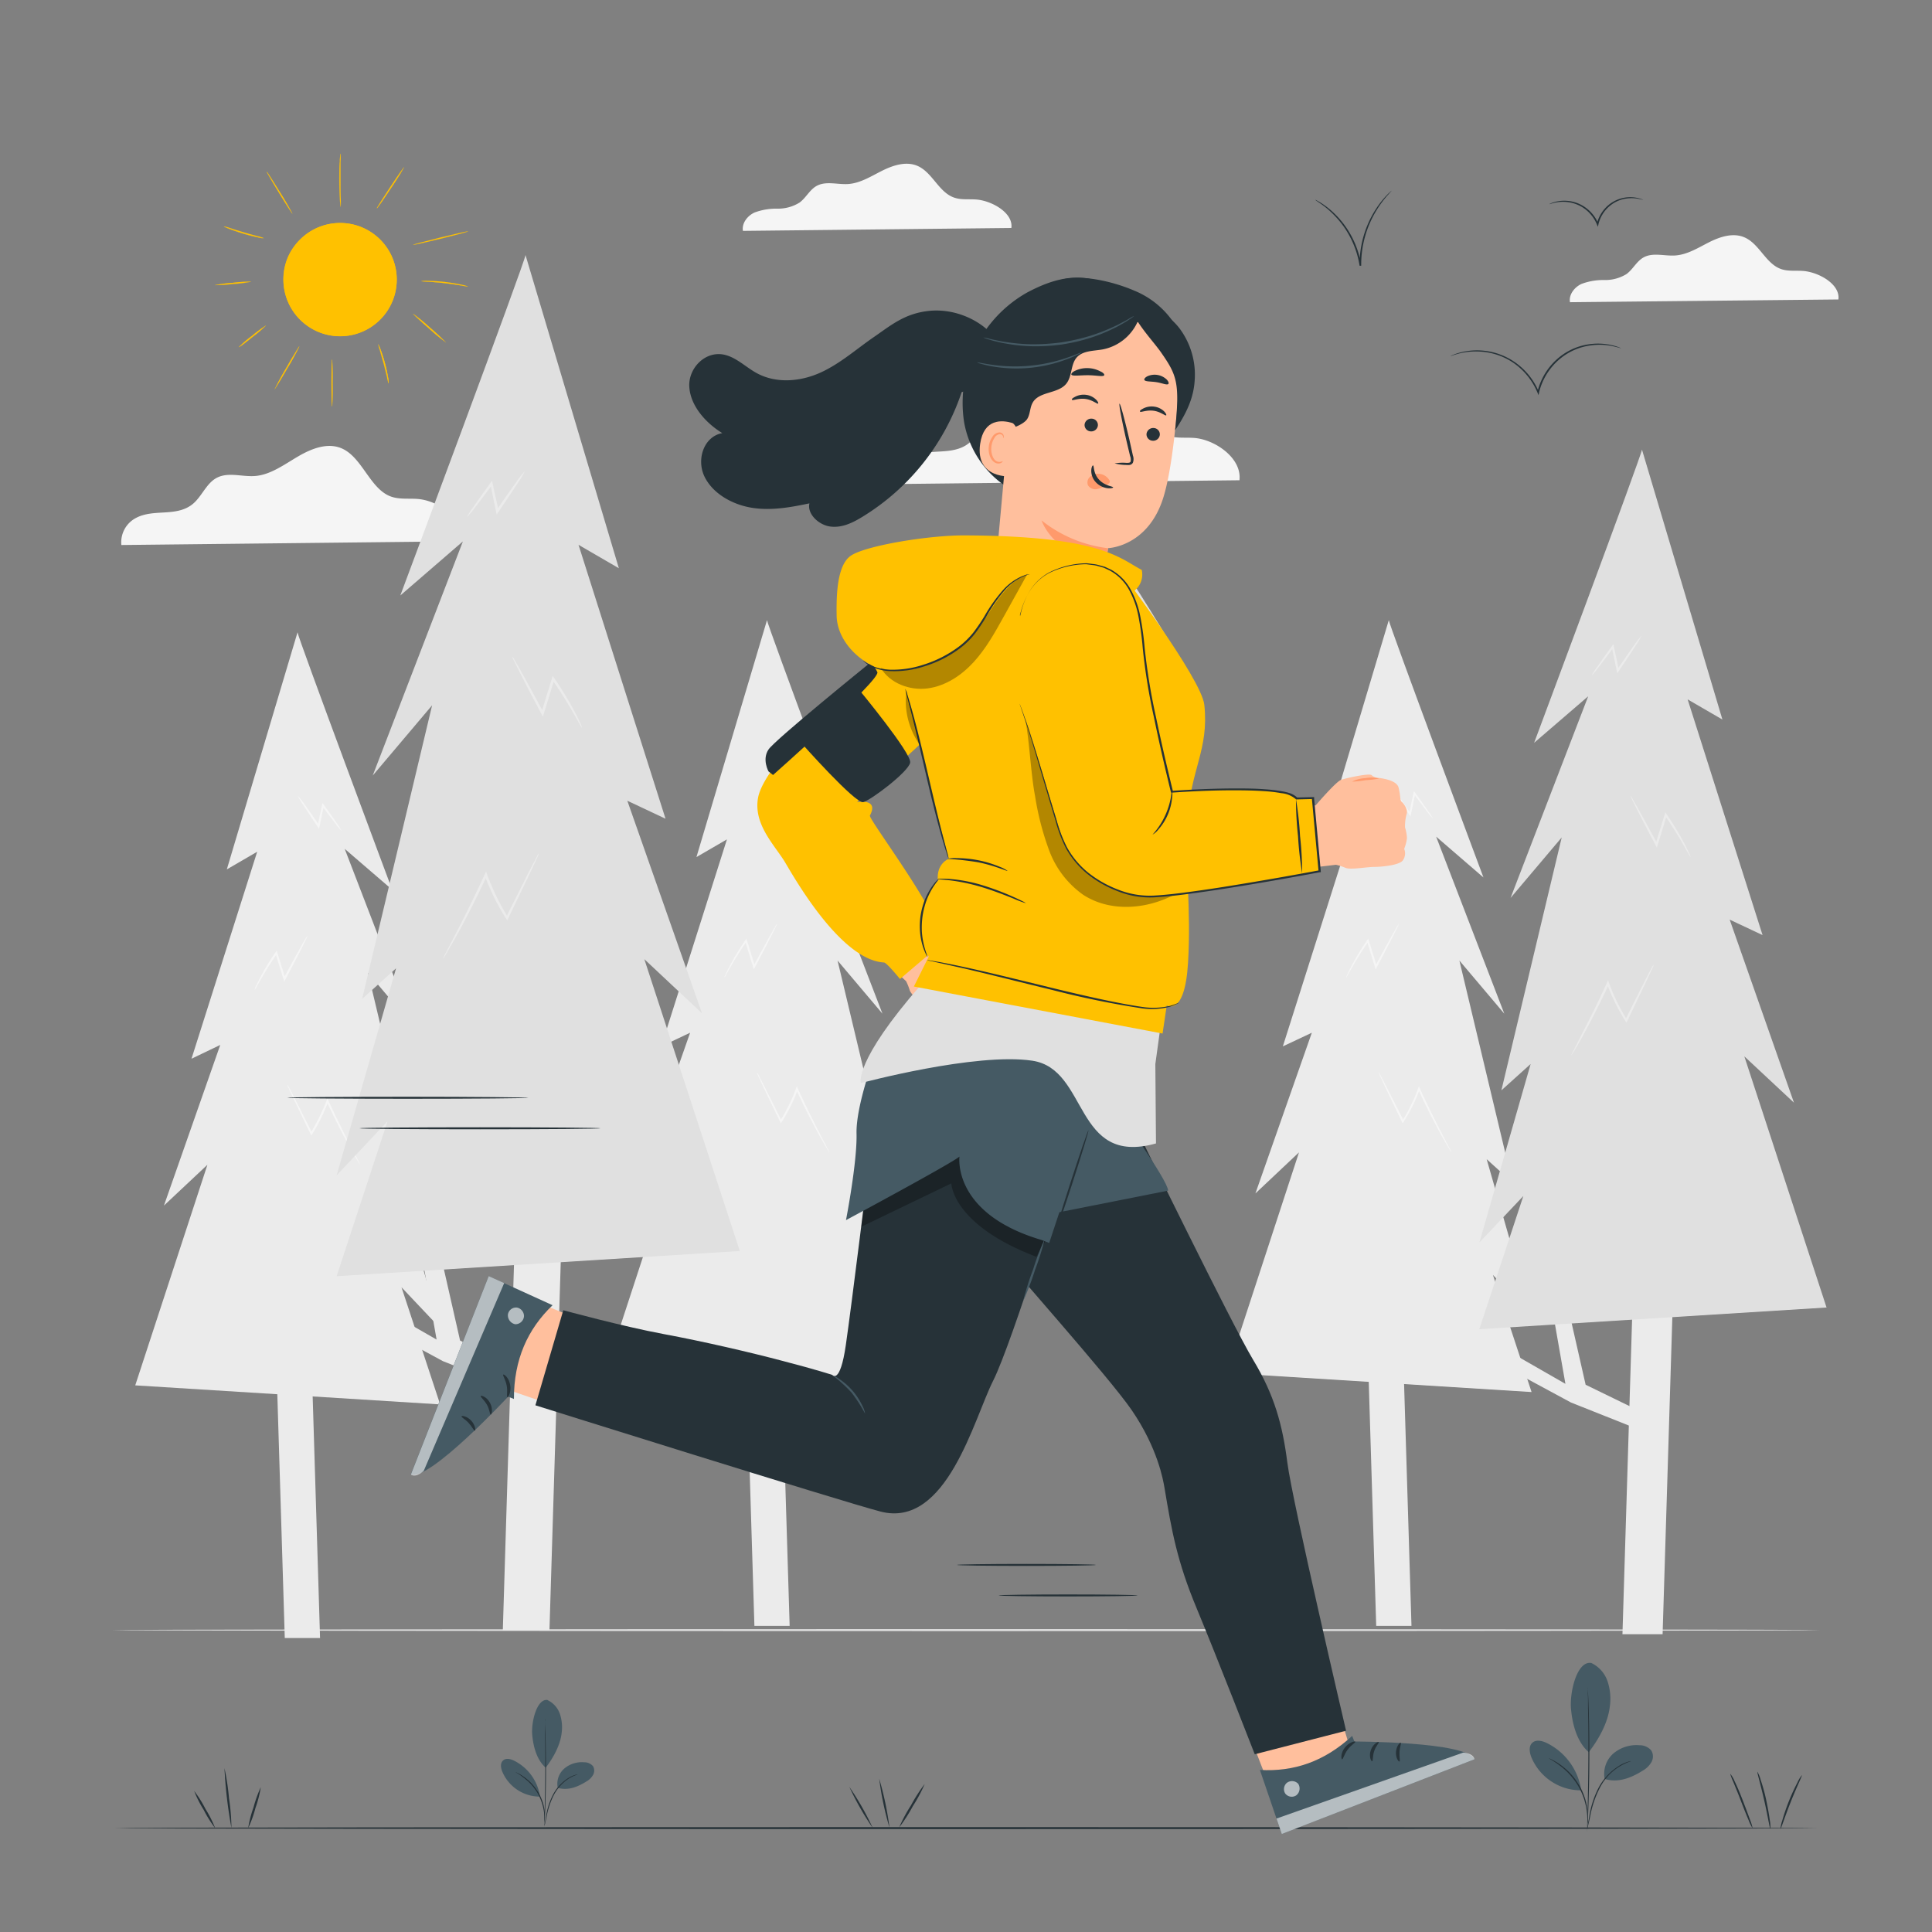 <svg xmlns="http://www.w3.org/2000/svg" viewBox="0 0 500 500"><rect x="0" y="0" width="500" height="500" fill="#808080" stroke="none"/><g id="freepik--background-complete--inject-979"><path d="M119.8,140.08c.67-5.73-6.26-10.44-11.48-10.93-2.48-.24-5.06.21-7.42-.75-5.1-2.07-7.14-9.75-12.12-12.2-3.72-1.83-8-.2-11.61,1.91S70,122.89,66,123.19c-3.51.27-7.31-1.25-10.38.75-2.29,1.48-3.49,4.55-5.59,6.37s-4.75,2.14-7.31,2.3-5.21.2-7.54,1.44a7.1,7.1,0,0,0-3.77,7Z" style="fill:#f5f5f5"></path><polygon points="195.24 420.77 204.36 420.77 202 343.61 192.87 343.61 195.24 420.77" style="fill:#ebebeb"></polygon><path d="M198.5,160.49c0,1,24.49,66.6,24.49,66.6l-12.25-10.57,17.64,45.82-11.62-13.75L230.46,306l-6.64-6,11.62,40.53-10-10.58,10,30.31-78.87-4.93,18.68-57.1L164,308.86l14.6-41.59-7.47,3.53,17-53.57-7.89,4.58Z" style="fill:#ebebeb"></path><path d="M195.85,277.49a5.49,5.49,0,0,0,.39,1c.32.68.73,1.57,1.23,2.66l4.42,9.18.19.4.25-.39a43.82,43.82,0,0,0,3.22-6.07c.35-.82.67-1.63.95-2.4H206c2.17,4.71,4.3,8.81,5.91,11.73.8,1.45,1.47,2.61,1.94,3.41l.56.9a1.58,1.58,0,0,0,.22.31,7.8,7.8,0,0,0-.61-1.28c-.45-.88-1.06-2-1.8-3.46-1.52-2.94-3.59-7.06-5.75-11.77l-.26-.58-.22.6c-.28.77-.6,1.57-.94,2.38a46.7,46.7,0,0,1-3.17,6l.44,0L197.75,281c-.56-1.07-1-1.95-1.36-2.61A4.6,4.6,0,0,0,195.85,277.49Z" style="fill:#f5f5f5"></path><path d="M187.45,253a3.16,3.16,0,0,0,.44-.71c.31-.53.68-1.2,1.14-2,1-1.7,2.4-4.08,4.26-6.74l-.45,0c.4,1.29.82,2.68,1.26,4.12l.81,2.62.19.59.29-.56c1.68-3.17,3.14-6,4.16-8l1.18-2.37a3.45,3.45,0,0,0,.37-.89,4.49,4.49,0,0,0-.53.82l-1.32,2.32c-1.1,2-2.62,4.76-4.32,7.93l.47,0c-.25-.84-.52-1.72-.8-2.62l-1.28-4.12-.15-.48-.3.43a66.52,66.52,0,0,0-4.12,6.84c-.46.87-.79,1.57-1,2.06A2.57,2.57,0,0,0,187.45,253Z" style="fill:#f5f5f5"></path><path d="M198.62,202.8a16.55,16.55,0,0,0,1.39,2.33c.92,1.43,2.23,3.41,3.75,5.66l.35.51.12-.58c.14-.65.28-1.33.43-2,.24-1.19.48-2.34.7-3.4l-.45.07c1.41,1.9,2.63,3.52,3.52,4.66a13,13,0,0,0,1.48,1.77,13.7,13.7,0,0,0-1.22-1.91c-.82-1.18-2-2.83-3.37-4.74l-.33-.46-.12.54c-.22,1.06-.47,2.21-.72,3.4-.14.69-.28,1.36-.42,2l.47-.07c-1.54-2.24-2.9-4.2-3.9-5.59A16.9,16.9,0,0,0,198.62,202.8Z" style="fill:#f5f5f5"></path><path d="M471.1,421.87c0,.15-99,.26-221.09.26S28.9,422,28.9,421.87s99-.26,221.11-.26S471.1,421.73,471.1,421.87Z" style="fill:#e0e0e0"></path><polygon points="73.7 423.92 82.83 423.92 80.47 346.77 71.34 346.77 73.7 423.92" style="fill:#ebebeb"></polygon><path d="M77,163.64c0,1.06,24.49,66.61,24.49,66.61L89.21,219.68l17.64,45.81L95.23,251.75l13.7,57.44-6.65-6,11.63,40.53-10-10.57,10,30.31L35,358.53l18.68-57.09L42.43,312,57,270.43,49.56,274l17-53.57L58.7,225Z" style="fill:#ebebeb"></path><path d="M74.32,280.64a4.81,4.81,0,0,0,.39,1c.31.67.73,1.56,1.23,2.65l4.42,9.18.19.4.25-.38A43.93,43.93,0,0,0,84,287.39c.36-.81.68-1.62,1-2.4l-.49,0c2.18,4.71,4.31,8.81,5.92,11.72.8,1.46,1.46,2.62,1.94,3.41l.55.91c.14.2.21.31.23.3a8.84,8.84,0,0,0-.61-1.28c-.46-.87-1.06-2-1.8-3.46-1.52-2.94-3.59-7.06-5.75-11.76l-.27-.58-.21.59c-.28.77-.6,1.58-1,2.38a45.4,45.4,0,0,1-3.16,6l.44,0-4.59-9.11c-.56-1.08-1-1.95-1.36-2.62A7.06,7.06,0,0,0,74.32,280.64Z" style="fill:#f5f5f5"></path><path d="M65.91,256.18a3.37,3.37,0,0,0,.45-.71l1.13-2c1-1.71,2.41-4.08,4.27-6.74l-.45,0c.39,1.29.82,2.68,1.26,4.12.28.89.55,1.77.81,2.62l.18.58.3-.55c1.68-3.18,3.13-6,4.16-8,.47-1,.86-1.74,1.18-2.37a4.3,4.3,0,0,0,.37-.88A4.16,4.16,0,0,0,79,243l-1.31,2.32c-1.11,2-2.62,4.75-4.32,7.92l.47,0c-.26-.85-.53-1.73-.8-2.63-.45-1.43-.88-2.82-1.28-4.11l-.15-.49-.3.44a64.11,64.11,0,0,0-4.13,6.84c-.45.87-.79,1.57-1,2A3.54,3.54,0,0,0,65.91,256.18Z" style="fill:#f5f5f5"></path><path d="M77.09,206a15.67,15.67,0,0,0,1.39,2.32c.92,1.43,2.23,3.42,3.75,5.67l.34.51.13-.58c.13-.65.28-1.33.42-2,.25-1.19.48-2.34.7-3.4l-.45.07c1.41,1.89,2.64,3.51,3.52,4.65A13.11,13.11,0,0,0,88.37,215,13.22,13.22,0,0,0,87.15,213c-.81-1.17-2-2.82-3.36-4.73l-.33-.46-.12.53c-.23,1.07-.47,2.21-.72,3.4-.15.69-.29,1.37-.42,2l.46-.07c-1.53-2.24-2.9-4.19-3.89-5.59A17.36,17.36,0,0,0,77.09,206Z" style="fill:#f5f5f5"></path><polygon points="135.54 354.97 119.07 346.94 113.6 322.85 109 323.93 112.99 346.68 97.2 337.62 93.75 340.98 114.64 352.27 135.54 360.58 135.54 354.97" style="fill:#ebebeb"></polygon><polygon points="142.2 421.89 130.13 421.89 133.25 319.83 145.33 319.83 142.2 421.89" style="fill:#ebebeb"></polygon><path d="M136,66c0,1.4-32.4,88.11-32.4,88.11l16.2-14-23.34,60.6,15.37-18.18-18.12,76,8.79-7.93L87.12,304.18l13.18-14L87.12,330.28l104.34-6.52-24.71-75.53,14.92,14-19.32-55,9.89,4.66L149.72,141l10.44,6.06Z" style="fill:#e0e0e0"></path><path d="M139.49,220.72A5.66,5.66,0,0,1,139,222l-1.63,3.52-5.84,12.14-.26.53-.33-.51a57.28,57.28,0,0,1-4.25-8c-.47-1.07-.89-2.15-1.26-3.18l.64,0c-2.88,6.24-5.7,11.66-7.82,15.51-1.07,1.93-2,3.47-2.57,4.52-.3.47-.54.87-.74,1.2a1.73,1.73,0,0,1-.29.4,10.67,10.67,0,0,1,.8-1.69c.6-1.16,1.41-2.7,2.38-4.58,2-3.89,4.75-9.34,7.61-15.56l.35-.77.28.79c.37,1,.79,2.08,1.26,3.15a59.56,59.56,0,0,0,4.18,8l-.58,0L137,225.4l1.8-3.46A8.31,8.31,0,0,1,139.49,220.72Z" style="fill:#ebebeb"></path><path d="M150.61,188.36a4.43,4.43,0,0,1-.59-.94l-1.5-2.65c-1.29-2.25-3.18-5.39-5.64-8.91l.59-.07-1.66,5.45-1.08,3.47-.24.78-.39-.74c-2.22-4.2-4.15-7.9-5.5-10.56-.62-1.26-1.15-2.31-1.56-3.14a5.07,5.07,0,0,1-.49-1.17,6.12,6.12,0,0,1,.71,1.09L135,174c1.46,2.62,3.46,6.29,5.71,10.49l-.62,0c.34-1.12.69-2.28,1.06-3.47l1.69-5.44.2-.65.4.58a86.12,86.12,0,0,1,5.45,9c.6,1.15,1.05,2.08,1.33,2.72A3.7,3.7,0,0,1,150.61,188.36Z" style="fill:#ebebeb"></path><path d="M135.83,121.93A21.76,21.76,0,0,1,134,125c-1.22,1.89-3,4.51-5,7.49l-.45.67-.17-.77c-.18-.86-.37-1.75-.56-2.67-.33-1.57-.64-3.09-.93-4.5l.59.1c-1.86,2.51-3.48,4.65-4.65,6.15a17.36,17.36,0,0,1-2,2.35,17.29,17.29,0,0,1,1.62-2.53c1.07-1.55,2.62-3.74,4.44-6.26l.45-.61.15.71c.3,1.4.62,2.92,1,4.49.19.92.37,1.81.55,2.67l-.62-.09c2-3,3.84-5.55,5.16-7.39A22.62,22.62,0,0,1,135.83,121.93Z" style="fill:#ebebeb"></path><polygon points="356.16 420.77 365.29 420.77 362.93 343.61 353.8 343.61 356.16 420.77" style="fill:#ebebeb"></polygon><path d="M359.42,160.49c0,1,24.5,66.6,24.5,66.6l-12.25-10.57,17.64,45.82-11.62-13.75L391.39,306l-6.64-6,11.62,40.53-10-10.58,10,30.31-78.87-4.93,18.68-57.1L324.9,308.86l14.6-41.59L332,270.8l17-53.57-7.89,4.58Z" style="fill:#ebebeb"></path><path d="M356.78,277.49a4.63,4.63,0,0,0,.39,1l1.23,2.66,4.42,9.18.19.4.25-.39a43.82,43.82,0,0,0,3.22-6.07c.35-.82.67-1.63.95-2.4H367c2.17,4.71,4.3,8.81,5.91,11.73.8,1.45,1.47,2.61,1.94,3.41l.56.9c.13.21.2.31.22.31a7.8,7.8,0,0,0-.61-1.28l-1.8-3.46c-1.52-2.94-3.59-7.06-5.75-11.77l-.26-.58-.22.6c-.28.77-.6,1.57-.95,2.38a45.47,45.47,0,0,1-3.16,6l.44,0L358.68,281c-.56-1.07-1-1.95-1.36-2.61A5.3,5.3,0,0,0,356.78,277.49Z" style="fill:#f5f5f5"></path><path d="M348.38,253a3.68,3.68,0,0,0,.44-.71l1.13-2c1-1.7,2.41-4.08,4.27-6.74l-.45,0c.4,1.29.82,2.68,1.26,4.12l.81,2.62.19.59.29-.56c1.68-3.17,3.14-6,4.16-8l1.18-2.37a3.45,3.45,0,0,0,.37-.89,3.92,3.92,0,0,0-.53.82c-.35.62-.8,1.39-1.32,2.32-1.11,2-2.62,4.76-4.32,7.93l.47,0c-.26-.84-.53-1.72-.8-2.62l-1.28-4.12-.15-.48-.3.43a66.9,66.9,0,0,0-4.13,6.84c-.45.87-.78,1.57-1,2.06A2.57,2.57,0,0,0,348.38,253Z" style="fill:#f5f5f5"></path><path d="M359.55,202.8a15.39,15.39,0,0,0,1.39,2.33c.92,1.43,2.23,3.41,3.75,5.66l.34.51.13-.58c.13-.65.28-1.33.42-2,.25-1.19.49-2.34.7-3.4l-.44.07c1.4,1.9,2.63,3.52,3.51,4.66a15.11,15.11,0,0,0,1.48,1.77,11.64,11.64,0,0,0-1.22-1.91c-.81-1.18-2-2.83-3.36-4.74l-.33-.46-.12.54c-.22,1.06-.47,2.21-.72,3.4-.15.69-.29,1.36-.42,2l.47-.07c-1.54-2.24-2.91-4.2-3.9-5.59A18.08,18.08,0,0,0,359.55,202.8Z" style="fill:#f5f5f5"></path><path d="M320.77,124.29c.67-5.73-6.26-10.44-11.48-10.93-2.48-.23-5.06.21-7.42-.75-5.1-2.07-7.14-9.75-12.12-12.2-3.72-1.83-8-.2-11.61,1.92s-7.18,4.78-11.21,5.08c-3.5.26-7.31-1.25-10.38.74-2.29,1.49-3.48,4.56-5.59,6.37s-4.75,2.15-7.31,2.31-5.21.19-7.53,1.43a7.13,7.13,0,0,0-3.78,7Z" style="fill:#f5f5f5"></path><polygon points="424.55 365.28 410.36 358.37 405.65 337.62 401.69 338.54 405.13 358.14 391.53 350.34 388.55 353.24 406.55 362.96 424.55 370.12 424.55 365.28" style="fill:#ebebeb"></polygon><polygon points="430.28 422.93 419.89 422.93 422.58 335.02 432.98 335.02 430.28 422.93" style="fill:#ebebeb"></polygon><path d="M424.94,116.35c0,1.2-27.91,75.89-27.91,75.89l14-12.05-20.1,52.2,13.24-15.66-15.61,65.45,7.57-6.82-13.25,46.17,11.36-12L382.84,344l89.87-5.62-21.28-65,12.85,12L447.64,238l8.51,4-19.39-61,9,5.22Z" style="fill:#e0e0e0"></path><path d="M428,249.66a6.39,6.39,0,0,1-.44,1.1l-1.41,3-5,10.46-.22.46-.28-.44a51.1,51.1,0,0,1-3.67-6.92c-.4-.93-.76-1.86-1.08-2.74l.55,0c-2.48,5.36-4.91,10-6.74,13.35-.91,1.66-1.67,3-2.21,3.89l-.63,1c-.15.24-.24.36-.26.35a10.76,10.76,0,0,1,.7-1.46l2-3.94c1.73-3.35,4.09-8,6.55-13.4l.3-.66.25.67c.31.88.68,1.8,1.07,2.72a53.27,53.27,0,0,0,3.61,6.87l-.5,0c2.1-4.17,3.9-7.76,5.23-10.39l1.55-3A6.12,6.12,0,0,1,428,249.66Z" style="fill:#ebebeb"></path><path d="M437.53,221.78A4,4,0,0,1,437,221l-1.29-2.28c-1.11-1.94-2.75-4.65-4.86-7.68l.51-.06-1.43,4.7-.93,3-.21.67-.33-.63c-1.92-3.62-3.58-6.81-4.74-9.1l-1.35-2.7a5,5,0,0,1-.42-1,4.23,4.23,0,0,1,.61.93l1.5,2.64c1.26,2.25,3,5.42,4.92,9l-.54,0c.3-1,.6-2,.92-3l1.46-4.69.17-.55.34.49a76,76,0,0,1,4.7,7.79c.51,1,.9,1.8,1.14,2.35A3.48,3.48,0,0,1,437.53,221.78Z" style="fill:#ebebeb"></path><path d="M424.8,164.56a18.59,18.59,0,0,1-1.59,2.65c-1,1.63-2.54,3.89-4.27,6.45l-.39.59-.14-.67c-.16-.74-.32-1.51-.49-2.29l-.8-3.88.51.08c-1.6,2.16-3,4-4,5.3a15.49,15.49,0,0,1-1.69,2,13.51,13.51,0,0,1,1.39-2.17c.93-1.35,2.26-3.22,3.83-5.4l.38-.53.13.62.83,3.87c.16.79.32,1.56.48,2.3l-.54-.08c1.75-2.55,3.31-4.78,4.44-6.37A20.32,20.32,0,0,1,424.8,164.56Z" style="fill:#ebebeb"></path><path d="M475.77,77.5c.54-3.86-4.91-7-9-7.37-2-.16-4,.14-5.83-.5-4-1.4-5.61-6.57-9.52-8.22-2.92-1.24-6.29-.14-9.12,1.29s-5.63,3.22-8.8,3.42c-2.75.18-5.74-.84-8.15.5-1.8,1-2.74,3.07-4.39,4.29a10.43,10.43,0,0,1-5.74,1.56,16.06,16.06,0,0,0-5.91,1c-1.83.83-3.35,2.77-3,4.74Z" style="fill:#f5f5f5"></path><path d="M261.74,59c.53-3.86-4.92-7-9-7.36-1.95-.16-4,.14-5.83-.51-4-1.39-5.61-6.57-9.52-8.22-2.92-1.23-6.28-.13-9.12,1.29s-5.63,3.22-8.8,3.43c-2.75.17-5.74-.85-8.15.5-1.79,1-2.73,3.07-4.39,4.29A10.51,10.51,0,0,1,201.18,54a16.13,16.13,0,0,0-5.91,1c-1.83.84-3.34,2.77-3,4.75Z" style="fill:#f5f5f5"></path></g><g id="freepik--Floor--inject-979"><path d="M470.34,473.11c0,.15-98.66.26-220.33.26s-220.35-.11-220.35-.26,98.64-.26,220.35-.26S470.34,473,470.34,473.11Z" style="fill:#263238"></path></g><g id="freepik--Plants--inject-979"><path d="M453.56,473.11a9.53,9.53,0,0,1-1-2c-.54-1.27-1.24-3-2-5s-1.4-3.53-2-5a14.87,14.87,0,0,1-.8-2.09,7.37,7.37,0,0,1,1.14,1.93c.61,1.25,1.36,3,2.13,5s1.42,3.75,1.87,5A10.55,10.55,0,0,1,453.56,473.11Z" style="fill:#263238"></path><path d="M458.16,473.31c-.15,0-.66-3.33-1.59-7.41s-1.9-7.32-1.76-7.37a8.61,8.61,0,0,1,.84,2.07c.44,1.31,1,3.14,1.43,5.19s.77,3.93.94,5.29A8.54,8.54,0,0,1,458.16,473.31Z" style="fill:#263238"></path><path d="M466.32,459.42c.14.08-1.36,3.08-2.88,6.91s-2.51,7-2.66,7a9.06,9.06,0,0,1,.46-2.15,53.35,53.35,0,0,1,3.93-9.86A8.66,8.66,0,0,1,466.32,459.42Z" style="fill:#263238"></path><path d="M225.88,473.11a74,74,0,0,1-6.08-10.68,71.59,71.59,0,0,1,6.08,10.68Z" style="fill:#263238"></path><path d="M230.2,473a79,79,0,0,1-2.66-12.67A82,82,0,0,1,230.2,473Z" style="fill:#263238"></path><path d="M239.31,461.69a39.45,39.45,0,0,1-3.08,5.76,41.06,41.06,0,0,1-3.53,5.49,39.66,39.66,0,0,1,3.08-5.75A42.46,42.46,0,0,1,239.31,461.69Z" style="fill:#263238"></path><path d="M55.68,473.11a29,29,0,0,1-2.94-4.68,29,29,0,0,1-2.49-4.93,29.84,29.84,0,0,1,2.94,4.68A29.92,29.92,0,0,1,55.68,473.11Z" style="fill:#263238"></path><path d="M58.09,457.6a60.92,60.92,0,0,1,1.17,7.73,56.51,56.51,0,0,1,.64,7.78,118.57,118.57,0,0,1-1.81-15.51Z" style="fill:#263238"></path><path d="M67.49,462.53a29.15,29.15,0,0,1-1.38,5.37,29.37,29.37,0,0,1-1.88,5.21,29.37,29.37,0,0,1,1.38-5.36A31.72,31.72,0,0,1,67.49,462.53Z" style="fill:#263238"></path><path d="M141.72,440a6.16,6.16,0,0,1,3.2,3.62,11,11,0,0,1,.43,4.91c-.37,3.19-2.18,6.4-4.12,8.95-2.69-2.34-3.3-6.43-3.49-8.52-.29-3.31,1.2-9.46,4-9" style="fill:#455a64"></path><path d="M144.34,462.69a5.24,5.24,0,0,1,1.71-5,7,7,0,0,1,5.15-1.61,2.94,2.94,0,0,1,2.27,1,2.26,2.26,0,0,1,0,2.29,4.49,4.49,0,0,1-1.69,1.66c-2.32,1.46-4.84,2.44-7.47,1.65" style="fill:#455a64"></path><path d="M140.9,472.46a4.38,4.38,0,0,1,.1-.65c.08-.46.19-1.06.32-1.77a18.5,18.5,0,0,1,1.83-5.65,11.28,11.28,0,0,1,4.06-4.31,7.33,7.33,0,0,1,1.65-.73,3,3,0,0,1,.48-.12c.11,0,.16,0,.17,0a11.36,11.36,0,0,0-2.22,1,11.75,11.75,0,0,0-3.94,4.28,20.19,20.19,0,0,0-1.87,5.57c-.16.74-.29,1.34-.39,1.76A2.49,2.49,0,0,1,140.9,472.46Z" style="fill:#263238"></path><path d="M141,444.74a1.36,1.36,0,0,1,0,.29l.05.82c0,.71.08,1.74.12,3,.08,2.55.14,6.08.13,10s-.11,7.42-.22,10c-.05,1.28-.1,2.31-.15,3,0,.33,0,.6-.05.82a1.33,1.33,0,0,1,0,.28,1.29,1.29,0,0,1,0-.29c0-.21,0-.48,0-.82,0-.74.05-1.77.08-3,.06-2.55.13-6.08.15-10s0-7.42-.07-10c0-1.25,0-2.28,0-3V445C141,444.84,141,444.74,141,444.74Z" style="fill:#263238"></path><path d="M139.7,464.63a12.32,12.32,0,0,0-6.72-9c-.9-.43-2.07-.71-2.81,0s-.57,1.86-.21,2.79a10.54,10.54,0,0,0,9.68,6.54" style="fill:#455a64"></path><path d="M133.41,458.63a3,3,0,0,1,.57.25,5.17,5.17,0,0,1,.64.34,9.69,9.69,0,0,1,.82.52,9.89,9.89,0,0,1,.94.7,11.62,11.62,0,0,1,1,.91,13.72,13.72,0,0,1,1.89,2.43,14,14,0,0,1,1.25,2.82,10.26,10.26,0,0,1,.31,1.31,9.15,9.15,0,0,1,.16,1.16,8.75,8.75,0,0,1,0,1c0,.28,0,.53,0,.73a4,4,0,0,1-.07.62s0-.89-.12-2.3a10.83,10.83,0,0,0-.19-1.14,11.51,11.51,0,0,0-.33-1.28,13.92,13.92,0,0,0-1.24-2.77,14.19,14.19,0,0,0-1.85-2.4,10.11,10.11,0,0,0-1-.91,10.49,10.49,0,0,0-.9-.72C134.19,459,133.39,458.68,133.41,458.63Z" style="fill:#263238"></path><path d="M411.83,430.38a8.16,8.16,0,0,1,4.22,4.79,14.35,14.35,0,0,1,.57,6.48c-.48,4.21-2.87,8.46-5.45,11.82-3.54-3.09-4.35-8.49-4.6-11.25-.38-4.36,1.58-12.49,5.26-11.84" style="fill:#455a64"></path><path d="M415.29,460.41a7,7,0,0,1,2.25-6.61,9.26,9.26,0,0,1,6.81-2.13,3.89,3.89,0,0,1,3,1.35,3,3,0,0,1,.05,3,6,6,0,0,1-2.23,2.2c-3.07,1.93-6.4,3.23-9.87,2.18" style="fill:#455a64"></path><path d="M410.75,473.31a5.31,5.31,0,0,1,.13-.86l.42-2.34a24.66,24.66,0,0,1,2.42-7.46,14.9,14.9,0,0,1,5.35-5.69,10.1,10.1,0,0,1,2.19-1,6.47,6.47,0,0,1,.63-.16.61.61,0,0,1,.22,0,13.81,13.81,0,0,0-8.13,7,26.37,26.37,0,0,0-2.46,7.36c-.22,1-.39,1.77-.53,2.32A4.05,4.05,0,0,1,410.75,473.31Z" style="fill:#263238"></path><path d="M410.88,436.7a1.65,1.65,0,0,1,.05.38q0,.42.06,1.08c.05.94.11,2.31.16,4,.11,3.38.19,8,.17,13.18s-.15,9.81-.28,13.18c-.07,1.69-.14,3.05-.2,4,0,.44,0,.8-.07,1.08a1.65,1.65,0,0,1,0,.38,2.21,2.21,0,0,1,0-.38c0-.28,0-.64,0-1.08,0-1,.06-2.34.1-4,.08-3.37.17-8,.2-13.17s0-9.8-.09-13.17c0-1.66,0-3-.06-4,0-.45,0-.81,0-1.09A2.79,2.79,0,0,1,410.88,436.7Z" style="fill:#263238"></path><path d="M409.16,463a16.22,16.22,0,0,0-8.88-11.92c-1.19-.57-2.73-.94-3.71-.06s-.75,2.46-.28,3.69a13.9,13.9,0,0,0,12.79,8.63" style="fill:#455a64"></path><path d="M400.85,455.05a3.47,3.47,0,0,1,.75.32,9.58,9.58,0,0,1,.85.46,10.94,10.94,0,0,1,1.08.68,12.91,12.91,0,0,1,1.24.93,15.58,15.58,0,0,1,1.32,1.19,16.82,16.82,0,0,1,4.15,6.94,16.17,16.17,0,0,1,.42,1.74,13.28,13.28,0,0,1,.21,1.53c.06.47,0,.9.06,1.28a9.24,9.24,0,0,1,0,1,4.38,4.38,0,0,1-.09.81c-.07,0,.05-1.17-.16-3-.06-.46-.12-1-.24-1.51s-.27-1.1-.44-1.69a18.46,18.46,0,0,0-1.64-3.65,19.56,19.56,0,0,0-2.44-3.18,17.44,17.44,0,0,0-1.28-1.2c-.41-.37-.83-.67-1.2-.95C401.89,455.59,400.82,455.11,400.85,455.05Z" style="fill:#263238"></path></g><g id="freepik--Birds--inject-979"><path d="M419.56,90.16s-.73-.25-2.08-.55a16.34,16.34,0,0,0-5.81-.22,15.61,15.61,0,0,0-7.82,3.37,16.24,16.24,0,0,0-5.53,8.77l0,.1-.16.62-.24-.59a17.57,17.57,0,0,0-6.61-8A17,17,0,0,0,383.21,91a17.82,17.82,0,0,0-5.77.53c-1.33.35-2,.66-2.05.62a2.61,2.61,0,0,1,.5-.24,12.41,12.41,0,0,1,1.51-.54,17.2,17.2,0,0,1,14.1,2,17.63,17.63,0,0,1,6.79,8.15l-.4,0,0-.1a16.52,16.52,0,0,1,5.69-9,15.76,15.76,0,0,1,8-3.37,16,16,0,0,1,5.89.36,12,12,0,0,1,1.53.48A3.75,3.75,0,0,1,419.56,90.16Z" style="fill:#263238"></path><path d="M425.26,51.74s-.41-.12-1.15-.27a9.34,9.34,0,0,0-3.18-.09,8.43,8.43,0,0,0-4.25,1.86,8.8,8.8,0,0,0-3,4.77l0,.05-.16.63-.24-.59a9.54,9.54,0,0,0-3.59-4.36,9.35,9.35,0,0,0-4.4-1.48,9.76,9.76,0,0,0-3.16.26c-.74.18-1.13.34-1.14.3s.09-.06.27-.15a5.58,5.58,0,0,1,.82-.31,9.21,9.21,0,0,1,3.23-.4,9.34,9.34,0,0,1,4.59,1.46,9.77,9.77,0,0,1,3.77,4.52l-.4,0,0,0a9.14,9.14,0,0,1,3.16-5,8.83,8.83,0,0,1,7.72-1.62,6.74,6.74,0,0,1,.84.28C425.17,51.68,425.27,51.72,425.26,51.74Z" style="fill:#263238"></path><path d="M360.17,49.34s-.4.45-1.12,1.26a27.21,27.21,0,0,0-2.72,3.68,26.83,26.83,0,0,0-4.05,14.32v.18l-.42,0a23.94,23.94,0,0,0-6.61-13.13,23.21,23.21,0,0,0-3.45-2.93c-.88-.61-1.39-.92-1.37-1a1.47,1.47,0,0,1,.39.18c.24.15.62.33,1.07.63a21.24,21.24,0,0,1,3.58,2.86,23.18,23.18,0,0,1,4.11,5.4,23.44,23.44,0,0,1,2.7,7.88l-.42,0V68.6a26.41,26.41,0,0,1,4.21-14.48,24.22,24.22,0,0,1,2.86-3.63c.37-.4.69-.67.9-.87A1.42,1.42,0,0,1,360.17,49.34Z" style="fill:#263238"></path></g><g id="freepik--Lines--inject-979"><path d="M155.45,292c0,.14-14,.26-31.2.26S93,292.15,93,292s14-.26,31.21-.26S155.45,291.86,155.45,292Z" style="fill:#263238"></path><path d="M136.75,284.1c0,.14-14,.26-31.2.26s-31.21-.12-31.21-.26,14-.26,31.21-.26S136.75,284,136.75,284.1Z" style="fill:#263238"></path><path d="M294.43,412.9c0,.14-8.07.26-18,.26s-18-.12-18-.26,8.06-.26,18-.26S294.43,412.76,294.43,412.9Z" style="fill:#263238"></path><path d="M283.64,405c0,.15-8.07.26-18,.26s-18-.11-18-.26,8.06-.26,18-.26S283.64,404.85,283.64,405Z" style="fill:#263238"></path></g><g id="freepik--Sun--inject-979"><circle cx="88.02" cy="72.37" r="14.66" style="fill:#FFC100"></circle><path d="M88,87a14.68,14.68,0,0,1-13.52-9,14.78,14.78,0,0,1,0-11.43A14.84,14.84,0,0,1,77.64,62,14.69,14.69,0,0,1,98.4,62a14.84,14.84,0,0,1,3.14,4.66A14.67,14.67,0,0,1,88,87Z" style="fill:#FFC100"></path><path d="M85.93,105.14c-.08,0-.15-2.7-.15-6s.07-6,.15-6a56.83,56.83,0,0,1,.16,6A56.56,56.56,0,0,1,85.93,105.14Z" style="fill:#FFC100"></path><path d="M85.93,105.16s-.08,0-.12-1.79c0-1.14,0-2.66,0-4.27s0-3.14,0-4.28c0-1.78.09-1.78.12-1.78s.08,0,.13,1.78c0,1.14,0,2.66,0,4.28s0,3.13,0,4.27C86,105.16,86,105.16,85.93,105.16Zm0-12.08c-.07.22-.14,2.52-.14,6s.07,5.79.14,6c.07-.23.14-2.52.14-6S86,93.3,85.93,93.08Z" style="fill:#FFC100"></path><path d="M77.48,89.64a63,63,0,0,1-3.07,5.64c-1.78,3.08-3.28,5.53-3.35,5.49a63.32,63.32,0,0,1,3.08-5.64C75.91,92.06,77.41,89.6,77.48,89.64Z" style="fill:#FFC100"></path><path d="M71.06,100.79h0s-.07,0,.84-1.7c.58-1.07,1.38-2.47,2.23-4s1.68-2.87,2.32-3.91c.89-1.46,1-1.58,1-1.58h0s.07,0-.84,1.7c-.58,1.07-1.37,2.48-2.23,4-1.52,2.64-3.22,5.46-3.35,5.5Zm6.41-11.12c-.18.17-1.46,2.25-3.32,5.47s-3,5.36-3.08,5.61c.18-.18,1.46-2.25,3.32-5.47S77.41,89.91,77.47,89.67Z" style="fill:#FFC100"></path><path d="M68.81,84.24a31,31,0,0,1-3.42,2.92,32.1,32.1,0,0,1-3.61,2.68,32.32,32.32,0,0,1,3.42-2.92A35.42,35.42,0,0,1,68.81,84.24Z" style="fill:#FFC100"></path><path d="M61.78,89.86h0s0-.06,1-.93c.65-.55,1.52-1.26,2.46-2a35.08,35.08,0,0,1,3.62-2.68h0a34.93,34.93,0,0,1-3.43,2.92c-.94.75-1.83,1.44-2.52,2A5,5,0,0,1,61.78,89.86Zm7-5.6a38.16,38.16,0,0,0-3.59,2.67,40.2,40.2,0,0,0-3.42,2.9,37.22,37.22,0,0,0,3.59-2.68A39.77,39.77,0,0,0,68.8,84.26Zm0,0Z" style="fill:#FFC100"></path><path d="M100.56,99.19a7.77,7.77,0,0,1-.39-1.49c-.21-.92-.51-2.19-.89-3.59s-.75-2.64-1-3.55a8.5,8.5,0,0,1-.41-1.48,7.14,7.14,0,0,1,.62,1.41c.33.89.75,2.14,1.12,3.54a36.32,36.32,0,0,1,.8,3.63A6.9,6.9,0,0,1,100.56,99.19Z" style="fill:#FFC100"></path><path d="M100.55,99.2s-.11-.22-.4-1.5c-.19-.86-.5-2.16-.88-3.58s-.78-2.72-1-3.55v0c-.37-1.2-.45-1.46-.4-1.48s0,0,.22.37.27.64.42,1c.23.6.68,1.87,1.13,3.54s.69,3,.8,3.62a7.38,7.38,0,0,1,.17,1.54,0,0,0,0,1,0,0h0Zm-2.7-10.09a13.79,13.79,0,0,0,.41,1.43v0c.26.83.65,2.1,1,3.55s.69,2.73.88,3.59.32,1.37.37,1.46a10.18,10.18,0,0,0-.18-1.5c-.11-.64-.35-2-.8-3.62s-.9-2.94-1.13-3.54A9.12,9.12,0,0,0,97.85,89.11Z" style="fill:#FFC100"></path><path d="M115.42,88.64a54.77,54.77,0,0,1-4.33-3.58A51.8,51.8,0,0,1,107,81.24a50.82,50.82,0,0,1,4.33,3.58A49.69,49.69,0,0,1,115.42,88.64Z" style="fill:#FFC100"></path><path d="M115.42,88.65a54.61,54.61,0,0,1-4.34-3.58c-1.13-1-2.18-1.93-3-2.65-1.22-1.13-1.19-1.17-1.17-1.19h0c.15,0,2.34,1.85,4.33,3.59,1.13,1,2.19,1.93,3,2.65,1.22,1.13,1.18,1.17,1.16,1.19h0ZM107,81.26c.11.18,1.67,1.64,4.12,3.78s4.11,3.5,4.3,3.58c-.1-.19-1.67-1.64-4.12-3.79S107.18,81.34,107,81.26Z" style="fill:#FFC100"></path><path d="M121.12,74.14a11.91,11.91,0,0,1-1.77-.26c-1.09-.18-2.59-.41-4.25-.6s-3.19-.3-4.29-.37a10.88,10.88,0,0,1-1.78-.16,8.74,8.74,0,0,1,1.79-.06,43.17,43.17,0,0,1,4.31.28c1.68.2,3.18.46,4.26.7A9.11,9.11,0,0,1,121.12,74.14Z" style="fill:#FFC100"></path><path d="M121.07,74.16c-.13,0-.49-.06-1.37-.2l-.35-.06c-1.49-.25-2.92-.45-4.26-.61s-2.77-.27-4.28-.37l-.35,0c-1.2-.08-1.44-.1-1.44-.15a0,0,0,0,1,0,0,9.68,9.68,0,0,1,1.79-.07,42.81,42.81,0,0,1,4.31.29,41.81,41.81,0,0,1,4.26.7,9.36,9.36,0,0,1,1.74.47h0S121.11,74.16,121.07,74.16Zm-12-1.41a13.35,13.35,0,0,0,1.41.12l.35,0c1.51.1,3,.22,4.28.37s2.77.36,4.25.61l.35.06c.71.12,1.24.2,1.37.2h0a12.87,12.87,0,0,0-1.7-.44,41.81,41.81,0,0,0-4.26-.7,43,43,0,0,0-4.31-.29A13.47,13.47,0,0,0,109.06,72.75Z" style="fill:#FFC100"></path><path d="M121.14,59.88c0,.08-3.16.93-7.09,1.89s-7.14,1.66-7.16,1.58,3.15-.92,7.09-1.88S121.12,59.8,121.14,59.88Z" style="fill:#FFC100"></path><path d="M106.92,63.37h0s0-.08,2.07-.64c1.34-.35,3.13-.8,5-1.27s3.7-.88,5-1.18c2.11-.47,2.13-.42,2.13-.39h0s0,.07-2.07.63c-1.34.36-3.12.81-5,1.27s-3.69.88-5,1.18A16,16,0,0,1,106.92,63.37Zm14.18-3.48c-.29,0-3,.59-7.12,1.59s-6.8,1.73-7.06,1.86c.29,0,3-.58,7.13-1.59S120.85,60,121.1,59.89Z" style="fill:#FFC100"></path><path d="M104.57,43.27a63.61,63.61,0,0,1-3.39,5.41c-1.94,2.94-3.58,5.29-3.65,5.24s1.45-2.47,3.39-5.41S104.5,43.22,104.57,43.27Z" style="fill:#FFC100"></path><path d="M97.53,53.93h0c0-.14,1.72-2.9,3.39-5.42.94-1.42,1.84-2.75,2.53-3.74,1.06-1.52,1.12-1.52,1.14-1.5h0s.07,0-.93,1.64c-.65,1-1.52,2.37-2.46,3.79s-1.83,2.75-2.52,3.74C97.7,53.81,97.57,53.93,97.53,53.93Zm7-10.64c-.19.17-1.59,2.15-3.62,5.23s-3.32,5.14-3.39,5.37c.19-.16,1.58-2.14,3.62-5.22S104.48,43.53,104.56,43.29Z" style="fill:#FFC100"></path><path d="M88.13,39.8a12.88,12.88,0,0,1,0,2c0,1.24,0,3,0,4.85s0,3.61.06,4.85a14.66,14.66,0,0,1,0,2,11.36,11.36,0,0,1-.2-2c-.08-1.24-.14-3-.14-4.86s0-3.61.13-4.86A12.13,12.13,0,0,1,88.13,39.8Z" style="fill:#FFC100"></path><path d="M88.15,53.54s-.05,0-.1-.55-.08-.88-.12-1.47c-.05-.84-.14-2.58-.14-4.86s.08-4,.13-4.86c0-.59.07-1.09.11-1.47s.08-.55.1-.55h0c.05,0,.07.19,0,2,0,1.17,0,2.94,0,4.85s0,3.54.05,4.77v.08c0,1.84,0,2,0,2Zm0-13.71a18,18,0,0,0-.18,2c0,.83-.13,2.58-.13,4.85s.09,4,.14,4.86a16.64,16.64,0,0,0,.19,2c0-.17,0-1.25,0-2v-.08c0-1.23-.05-2.92-.05-4.77s0-3.68,0-4.85C88.15,41.08,88.17,40,88.13,39.83Z" style="fill:#FFC100"></path><path d="M75.68,55.3c-.07.05-1.61-2.35-3.44-5.34S69,44.49,69.05,44.45s1.62,2.35,3.45,5.35A63,63,0,0,1,75.68,55.3Z" style="fill:#FFC100"></path><path d="M75.68,55.32s-.16-.12-1.07-1.54c-.65-1-1.5-2.37-2.39-3.82C70.65,47.39,69,44.59,69,44.45v0s.07,0,1.09,1.54c.65,1,1.5,2.37,2.38,3.82s1.71,2.82,2.31,3.86c.94,1.63.9,1.65.87,1.67h0ZM69.07,44.47c.06.24,1.26,2.34,3.18,5.48s3.24,5.16,3.42,5.33c-.07-.24-1.26-2.34-3.18-5.48S69.25,44.64,69.07,44.47Z" style="fill:#FFC100"></path><path d="M68.25,61.62a7,7,0,0,1-1.56-.24c-1-.2-2.26-.52-3.69-.94s-2.7-.87-3.6-1.21A7.56,7.56,0,0,1,58,58.59a8.28,8.28,0,0,1,1.52.43c.92.3,2.2.7,3.62,1.12s2.71.77,3.65,1A9.86,9.86,0,0,1,68.25,61.62Z" style="fill:#FFC100"></path><path d="M68.2,61.65l-.38,0c-.29,0-.68-.12-1.13-.22-.65-.13-2-.44-3.69-.94s-3-1-3.61-1.21l-1.07-.44c-.4-.17-.39-.2-.38-.22s.22,0,1.53.42c.74.24,2.12.68,3.62,1.13s2.6.74,3.65,1c1.34.36,1.53.43,1.52.48h0S68.26,61.65,68.2,61.65ZM58,58.6a9.9,9.9,0,0,0,1.42.61c.62.24,1.9.71,3.61,1.21s3,.81,3.68.94a10.47,10.47,0,0,0,1.51.26h0a15.06,15.06,0,0,0-1.48-.44c-1-.28-2.29-.62-3.65-1S60.2,59.27,59.46,59C58.88,58.85,58.1,58.6,58,58.6Z" style="fill:#FFC100"></path><path d="M65,72.89a38,38,0,0,1-4.68.6,37.31,37.31,0,0,1-4.71.3,35.07,35.07,0,0,1,4.68-.61A34.11,34.11,0,0,1,65,72.89Z" style="fill:#FFC100"></path><path d="M55.88,73.83a1,1,0,0,1-.27,0v0a39.32,39.32,0,0,1,4.69-.6,39.75,39.75,0,0,1,4.72-.3h0v0a40.29,40.29,0,0,1-4.69.61C58.52,73.68,56.59,73.83,55.88,73.83Zm-.24,0a43.5,43.5,0,0,0,4.68-.31A46,46,0,0,0,65,72.89a43.61,43.61,0,0,0-4.69.31A39.33,39.33,0,0,0,55.64,73.79Z" style="fill:#FFC100"></path></g><g id="freepik--Character--inject-979"><polygon points="321.8 444.95 329.21 464.08 345.52 460.25 349.11 451.5 343.59 433.36 321.8 444.95" style="fill:#ffbf9d"></polygon><path d="M349.94,449.25l.58,1.45s29,0,31.09,4.61l-49.89,19.33-5.66-16.58C334.79,458.56,342.7,455.93,349.94,449.25Z" style="fill:#455a64"></path><g style="opacity:0.6"><path d="M333.13,461.32a2.15,2.15,0,0,0-.52,2.83,2.11,2.11,0,0,0,2.84.5,2.25,2.25,0,0,0,.53-3,2.19,2.19,0,0,0-3-.2" style="fill:#fff"></path></g><g style="opacity:0.6"><path d="M331.72,474.64l-1.36-4,48.32-17.07s2.59.09,2.93,1.73Z" style="fill:#fff"></path></g><path d="M350.75,450.77c.08.24-1.1.82-2,2.06s-1.15,2.48-1.41,2.48-.44-1.54.68-3S350.71,450.53,350.75,450.77Z" style="fill:#263238"></path><path d="M356.81,450.87c.14.21-.76,1-1.19,2.36s-.26,2.5-.5,2.58-.93-1.21-.36-2.86S356.71,450.64,356.81,450.87Z" style="fill:#263238"></path><path d="M362.17,455.87c-.2.14-1-.93-.89-2.48s1.05-2.52,1.23-2.36-.25,1.14-.32,2.41S362.4,455.76,362.17,455.87Z" style="fill:#263238"></path><path d="M259.73,325.23c.43,1.14,27.19,31,33.15,39.7,6.74,9.84,8.16,18.16,8.49,20.11,1.86,11.15,3.25,19,8.31,31.15S324.73,454,324.73,454l23.63-6.09s-13.93-59.44-15.19-69.34S329.79,361,324.3,351.9s-29.71-58.77-29.71-58.77l-38.28,16.09Z" style="fill:#263238"></path><path d="M242.57,240.76s7.74.11,8.88.82,5.69,4.21,5.69,5a3,3,0,0,0,.32,1.38s2.86,4,1.57,5.71-2.24,2.27-2.21,2.8-.38,2.37-1.47,2.87a10.78,10.78,0,0,0-2.88,1.84,10.63,10.63,0,0,1-1.73,2.06,10.75,10.75,0,0,1-2.48,1.15,2.92,2.92,0,0,1-2.55,1.57c-1.64-.15-4.63-3.27-5.6-4.43-1.21-1.45-4.29-4-4.69-5.29a14.76,14.76,0,0,0-.92-2.3L227,246.85,238.7,235.1Z" style="fill:#ffbf9d"></path><path d="M257.7,248.6a20.35,20.35,0,0,1-2.46-2.31,19.31,19.31,0,0,1-2.41-2.36,11.74,11.74,0,0,1,4.87,4.67Z" style="fill:#ff9a6c"></path><path d="M238.46,161.84s-8.9,7.54-11,9.43S198,196.14,196.17,206.54c-1.16,6.66,4,11.87,6.77,16.24,2,3.26,14.32,25.66,25.83,26.31.68,0,4.15,4.28,4.15,4.28l12.49-10.65a52.68,52.68,0,0,1-4.73-7c-5-9.38-15.89-24-15.55-24.66,2.43-4.55-3.34-3.47-3.34-3.47l23.94-21.95Z" style="fill:#FFC100"></path><path d="M198.89,199.64s-1.73-3.09,0-5.67S225,171.68,225,171.68s1.19.31,2.06,2.27-27,26.62-27,26.62Z" style="fill:#263238"></path><path d="M207.41,192.32s14,15.79,16,15.27,11.7-7.84,12.14-10.22-13.33-19-13.33-19Z" style="fill:#263238"></path><path d="M187.57,91.83c3.07.73,5.47,3.21,8.28,4.74,5.27,2.86,11.66,2.1,16.68-.23s9.1-6,13.61-9.1,8.09-6.22,14.6-6.81c11.49-1,23,9.11,17.78,17.7l-9.65,3.37a60.17,60.17,0,0,1-25.79,32.32c-2.42,1.47-5.16,2.83-8.17,2.45s-6.07-3.25-5.43-6c-4.78,1-9.7,1.92-14.7,1.17s-10.19-3.54-12.41-8-.26-10.48,4.56-11.35c-4.45-2.73-8.26-7.18-8.54-12S182.57,90.64,187.57,91.83Z" style="fill:#263238"></path><path d="M283.46,72.49c-6.22-1.69-12,.21-17.71,3.25a32.78,32.78,0,0,0-16.23,33.58,25.23,25.23,0,0,0,10.86,16.58c7.83,5,18.5,4.54,26.4-.31s13-13.65,14.27-22.84A30.7,30.7,0,0,0,298,84.15a23.36,23.36,0,0,0-14.53-11.66" style="fill:#263238"></path><path d="M263.37,92.26c1.16-2.33,1.06-5.07,1.68-7.6,1.36-5.57,3.94-10.5,9.42-12.19,5.1-1.57,13.45.3,19.16,2.78a22.62,22.62,0,0,1,9.88,7.9,17.84,17.84,0,0,1,1.71,16.26l-28.5-7c-2.92,2-5.92,4-9.32,4.91a6,6,0,0,1-3.07.19,2.7,2.7,0,0,1-2.06-2.07C262.11,94.29,262.86,93.27,263.37,92.26Z" style="fill:#263238"></path><path d="M257.85,145l5-54.65a4.74,4.74,0,0,1,4.85-4.19l25.76-2.89c8.09.25,12,10.79,11.46,18.86-.65,9-1.81,19.89-3.77,26.38-3.94,13.05-14.39,13.35-14.39,13.35s-.06.52-.78,5.35c0,0-1.31,10-12.46,7.81C266.28,153.6,257.85,145,257.85,145Z" style="fill:#ffbf9d"></path><path d="M300.16,112.56a1.72,1.72,0,0,1-1.88,1.5,1.66,1.66,0,0,1-1.56-1.78,1.75,1.75,0,0,1,1.89-1.51A1.65,1.65,0,0,1,300.16,112.56Z" style="fill:#263238"></path><path d="M301.8,107.49c-.24.19-1.41-.94-3.25-1.19s-3.32.49-3.49.24.19-.49.84-.84a4.8,4.8,0,0,1,2.83-.46,4.49,4.49,0,0,1,2.54,1.22C301.78,107,301.92,107.4,301.8,107.49Z" style="fill:#263238"></path><path d="M284.13,110.14a1.73,1.73,0,0,1-1.89,1.5,1.66,1.66,0,0,1-1.55-1.78,1.74,1.74,0,0,1,1.89-1.51A1.65,1.65,0,0,1,284.13,110.14Z" style="fill:#263238"></path><path d="M284.19,104.44c-.24.2-1.41-.94-3.25-1.19s-3.32.49-3.49.24.19-.49.84-.83a4.73,4.73,0,0,1,2.83-.47,4.49,4.49,0,0,1,2.54,1.23C284.17,103.93,284.31,104.36,284.19,104.44Z" style="fill:#263238"></path><path d="M288.47,119.93a12.12,12.12,0,0,1,3.06-.14c.48,0,.94,0,1.06-.32a2.42,2.42,0,0,0-.12-1.44c-.29-1.2-.59-2.45-.9-3.77-1.24-5.36-2.06-9.74-1.84-9.79s1.39,4.26,2.62,9.62c.29,1.32.58,2.58.84,3.78a2.7,2.7,0,0,1,0,1.88,1.16,1.16,0,0,1-.86.58,3.79,3.79,0,0,1-.82,0A12.7,12.7,0,0,1,288.47,119.93Z" style="fill:#263238"></path><path d="M286.76,141.88a34.19,34.19,0,0,1-17.21-7.2s3.23,9.85,16.75,10.42Z" style="fill:#ff9a6c"></path><path d="M287.09,124.26a3.35,3.35,0,0,0-2.81-1.64,3,3,0,0,0-2.24.83,1.93,1.93,0,0,0-.45,2.18,2.26,2.26,0,0,0,2.33.94,7.25,7.25,0,0,0,2.55-1.08,2.35,2.35,0,0,0,.6-.48.64.64,0,0,0,.09-.68" style="fill:#ff9a6c"></path><path d="M282.88,120.46c.3,0,0,2,1.55,3.67s3.67,1.73,3.65,2c0,.13-.53.32-1.43.22a5,5,0,0,1-3.06-1.56,4.31,4.31,0,0,1-1.17-3.06C282.45,120.89,282.74,120.43,282.88,120.46Z" style="fill:#263238"></path><path d="M285.77,97.11c-.25.47-2.06,0-4.25,0s-4,.31-4.25-.17c-.1-.24.27-.67,1-1a7.07,7.07,0,0,1,3.26-.67,7.2,7.2,0,0,1,3.21.83C285.53,96.43,285.88,96.88,285.77,97.11Z" style="fill:#263238"></path><path d="M302.37,99.37c-.39.37-1.59-.24-3.12-.47s-2.85-.1-3.09-.58c-.1-.23.16-.62.78-.94a4.55,4.55,0,0,1,5,.84C302.42,98.73,302.54,99.18,302.37,99.37Z" style="fill:#263238"></path><path d="M259.12,87.91c3.37-7.43,15.81-16.79,23.82-15.28l12,9.26a12.54,12.54,0,0,1-9.57,8.54c-2.36.42-5.13.29-6.72,2.09s-1.15,4.86-2.69,6.77c-2.12,2.66-7,1.95-8.69,4.89-.75,1.28-.63,2.94-1.4,4.21-1,1.69-5.82,3.43-7.62,2.61s-1.44-4-1.85-5.74a9,9,0,0,1,.42-6C258.08,95.61,257.52,91.46,259.12,87.91Z" style="fill:#263238"></path><path d="M263.59,113.23c.13-1-.7-3.49-1.66-3.78-2.56-.76-7.31-1.2-8.27,5.45-1.3,9.09,8.09,8.52,8.15,8.26S263.13,116.66,263.59,113.23Z" style="fill:#ffbf9d"></path><path d="M259.53,119.32s-.18.09-.46.17a1.64,1.64,0,0,1-1.19-.14c-.91-.49-1.5-2.13-1.31-3.78a5.29,5.29,0,0,1,.77-2.2,1.83,1.83,0,0,1,1.36-1,.82.82,0,0,1,.88.56c.08.28,0,.45,0,.47s.22-.12.2-.51a1,1,0,0,0-.28-.62,1.23,1.23,0,0,0-.84-.36,2.24,2.24,0,0,0-1.85,1.18,5.24,5.24,0,0,0-.91,2.45c-.21,1.84.48,3.69,1.74,4.25a1.68,1.68,0,0,0,1.48,0C259.48,119.54,259.55,119.34,259.53,119.32Z" style="fill:#ff9a6c"></path><path d="M292.56,78.87c.48,3.8,5.66,9.12,7.86,12.25,4.19,6,4.95,7.91,3.7,20.24,2.65-4,4.76-8,5.06-12.88a20,20,0,0,0-4-13.6,15.6,15.6,0,0,0-12.61-6" style="fill:#263238"></path><path d="M254.48,87.34a9.48,9.48,0,0,0,1.51.54c.49.16,1.1.34,1.82.5s1.52.39,2.44.52a43.13,43.13,0,0,0,6.47.7,49.17,49.17,0,0,0,7.95-.43,48.36,48.36,0,0,0,7.76-1.81,44.66,44.66,0,0,0,6-2.47c.85-.39,1.56-.83,2.2-1.19s1.18-.7,1.6-1a10.08,10.08,0,0,0,1.31-.94,9,9,0,0,0-1.42.76c-.44.26-1,.58-1.64.9s-1.37.75-2.21,1.11a49.36,49.36,0,0,1-6,2.34,52.85,52.85,0,0,1-7.69,1.75,53.22,53.22,0,0,1-7.86.47,47.11,47.11,0,0,1-6.42-.58c-.91-.11-1.72-.3-2.43-.44s-1.33-.28-1.83-.41A8.25,8.25,0,0,0,254.48,87.34Z" style="fill:#455a64"></path><path d="M252.89,93.79a3.74,3.74,0,0,0,1,.36,27.49,27.49,0,0,0,2.91.67,36.71,36.71,0,0,0,19.39-1.88A24.88,24.88,0,0,0,279,91.73a3.77,3.77,0,0,0,.94-.55c0-.08-1.44.59-3.8,1.4a41.36,41.36,0,0,1-19.2,1.85C254.42,94.09,252.91,93.7,252.89,93.79Z" style="fill:#455a64"></path><polygon points="155.92 343.89 136.24 335.89 127.75 350.9 131.88 359.82 150.14 366.08 155.92 343.89" style="fill:#ffbf9d"></polygon><path d="M133,362.05l-1.5-.59s-20.27,21.82-25.21,20.16l20.18-51.36L143,337.79C136.53,344,133,351.84,133,362.05Z" style="fill:#455a64"></path><g style="opacity:0.6"><path d="M135.6,340.8a2.25,2.25,0,0,0-1.79-2.4,2.14,2.14,0,0,0-2.36,1.78,2.36,2.36,0,0,0,1.9,2.53,2.23,2.23,0,0,0,2.26-2.12" style="fill:#fff"></path></g><g style="opacity:0.6"><path d="M126.48,330.26l4,1.81-20.81,48.57s-1.87,1.89-3.35,1Z" style="fill:#fff"></path></g><path d="M131.3,361.58c-.25-.11.13-1.41-.17-3s-1.09-2.64-.9-2.83,1.46.76,1.8,2.65S131.5,361.73,131.3,361.58Z" style="fill:#263238"></path><path d="M127,366.08c-.26,0-.26-1.3-1-2.57s-1.72-2-1.61-2.22,1.57.16,2.42,1.77S127.23,366.17,127,366.08Z" style="fill:#263238"></path><path d="M119.45,366.56c0-.25,1.4-.09,2.5,1.1s1.17,2.58.93,2.6-.69-1-1.6-2S119.37,366.82,119.45,366.56Z" style="fill:#263238"></path><path d="M145.78,339.09s15.36,4.19,25.9,6.15,22.64,4.78,31,7c8.81,2.29,12.72,3.59,12.72,3.59s2,2.61,3.5-7.74,6.1-47.73,6.1-47.73l5.06-16.08,30.38-5.32,16.12,21.27s-14.57,47.3-19.53,57.09-12,38.32-29.14,33.87c-10.14-2.63-89.33-27.5-89.33-27.5Z" style="fill:#263238"></path><path d="M223.39,313.78l-.13,1.06-.33,2.63,23.27-11.21s.15,10.69,22,19l2.78-4.84V306.26l-16.89-13.13H242.41l-18.61,14" style="opacity:0.3"></path><path d="M270.41,320.55a72.49,72.49,0,0,1-2.56,8.15,71.37,71.37,0,0,1-3.05,8,70.07,70.07,0,0,1,2.56-8.15A67,67,0,0,1,270.41,320.55Z" style="fill:#455a64"></path><path d="M223.88,365.86a37.35,37.35,0,0,0-3.49-5.44,37.33,37.33,0,0,0-4.76-4.36,5.42,5.42,0,0,1,1.7.91,17,17,0,0,1,3.46,3.12,17.56,17.56,0,0,1,2.49,3.93A5.55,5.55,0,0,1,223.88,365.86Z" style="fill:#455a64"></path><path d="M226.55,272.74s-5.06,13.2-4.88,20.65-2.73,22.38-2.73,22.38,27.33-14.67,29.37-16.45c0,0-2,14.72,21.22,21.58l2,.77,7.13-21.5a68.35,68.35,0,0,0,6.19-12c1.88-5.42,4.5-15.41,4.5-15.41L237.47,258Z" style="fill:#455a64"></path><path d="M289.38,287.64s12.76,17.61,12.94,20.49l-32.44,6.43-3-12.36-1.31-12.87Z" style="fill:#455a64"></path><path d="M239.86,171.23c.34.94,7,23.93,7,23.93l4,33.37s-6.73,19.75-12.4,26.21c-17.58,20.09-15.68,25.57-15.68,25.57s29.74-8,44.39-5.8,10.66,27.39,32,21.41L299,275.38s2.68-18.95,3.35-25.57-.24-30.41-.24-30.41,7.33-23.3,7.33-30.85,1.75-7.88-4.29-18.27-15-24.24-15-24.24l-33.63-2.84-18.64,19.21Z" style="fill:#e0e0e0"></path><path d="M281.7,292.51c.13,0-1.75,6.24-4.21,13.83s-4.56,13.72-4.7,13.67,1.75-6.23,4.21-13.83S281.56,292.46,281.7,292.51Z" style="fill:#263238"></path><path d="M238.71,172.17c-4.43,1.19-8.35,2.56-13.19,0s-8.89-7.36-9-12.84c-.06-4.48-.07-12.74,3.53-15.41s20.16-5.39,29.43-5.36c35.69.11,40.29,6,46,8.93a5.33,5.33,0,0,1-2.15,5.57" style="fill:#FFC100"></path><path d="M235.67,165.5s1,19.66,2.47,27.09,7.38,29.67,7.38,29.67-3.28,1.23-2.79,5.68c0,0-3.55,3.09-3.95,9.89s1.57,9.76,1.57,9.76l-3.84,7.72,64.36,12.17,1.08-7.27s4.66,3,5.51-11-.82-24.45-.08-37.3,5.53-17.86,4.3-29.47C311,175.62,289.35,147,289.35,147s-31.46-5.35-34.62-1.91S235.67,165.5,235.67,165.5Z" style="fill:#FFC100"></path><g style="opacity:0.3"><path d="M304,226.09c-15.48-8.7-26.72-23.17-37.53-37.27L265.33,186c1.11,5.89,1.42,14.1,2.54,20a72.63,72.63,0,0,0,3.66,14.11,24.45,24.45,0,0,0,8.74,11.42c7,4.61,16.5,3.85,23.85-.1,1.08-.58,2.25-1.45,2.23-2.67S305.07,226.71,304,226.09Z"></path></g><path d="M234.28,178.25a10.43,10.43,0,0,1,.6,1.69c.35,1.09.82,2.69,1.37,4.67,1.11,4,2.45,9.48,3.87,15.59s2.72,11.64,3.75,15.61c.51,1.93.93,3.51,1.24,4.71a11.9,11.9,0,0,1,.41,1.74,11.81,11.81,0,0,1-.6-1.69c-.37-1.09-.84-2.68-1.4-4.66-1.13-4-2.5-9.48-3.91-15.59s-2.7-11.64-3.71-15.62c-.5-1.92-.91-3.51-1.22-4.71A12.51,12.51,0,0,1,234.28,178.25Z" style="fill:#263238"></path><path d="M265.5,233.75a26.55,26.55,0,0,1-3.27-1.23c-2-.79-4.76-1.89-7.89-2.86a49.52,49.52,0,0,0-8.18-1.79c-2.13-.26-3.46-.28-3.46-.37a2.82,2.82,0,0,1,.94-.08,20.82,20.82,0,0,1,2.56.09,39.56,39.56,0,0,1,8.29,1.66,69.24,69.24,0,0,1,7.89,3c1,.45,1.77.82,2.31,1.1A3.61,3.61,0,0,1,265.5,233.75Z" style="fill:#263238"></path><path d="M305.27,259.42a4.28,4.28,0,0,1-.58.35,10.73,10.73,0,0,1-1.82.75,18.56,18.56,0,0,1-7.17.46,230.88,230.88,0,0,1-23.22-4.74c-9-2.19-17.11-4.25-23-5.61l-7-1.56-1.91-.42a3.36,3.36,0,0,1-.66-.18,3.14,3.14,0,0,1,.68.08l1.93.32c1.67.29,4.07.77,7,1.4,5.93,1.27,14.07,3.28,23.05,5.47s17.16,4,23.14,4.87a19.12,19.12,0,0,0,7.08-.29A23.9,23.9,0,0,0,305.27,259.42Z" style="fill:#263238"></path><g style="opacity:0.3"><path d="M227.92,172.83c2.38,4,7.5,5.94,12.14,5.33s8.78-3.37,11.94-6.83,5.46-7.59,7.73-11.68l6.17-11.12c-7.32,3.05-9.81,11.52-15.35,17.2s-16.27,9.44-22.63,7.1"></path></g><path d="M266.52,148.59s-.73.18-2,.74a14.62,14.62,0,0,0-4.52,3.43,41.85,41.85,0,0,0-4.84,7,47,47,0,0,1-2.83,4.21,21.16,21.16,0,0,1-3.91,3.82,30.22,30.22,0,0,1-9.38,4.72,25,25,0,0,1-8.49,1.18,12.17,12.17,0,0,1-5.58-1.48,6.62,6.62,0,0,1-1.27-.93,2.54,2.54,0,0,1-.38-.4,18.82,18.82,0,0,0,1.75,1.16,12.65,12.65,0,0,0,5.5,1.28,25.19,25.19,0,0,0,8.33-1.27,30.59,30.59,0,0,0,9.21-4.67,21.42,21.42,0,0,0,3.82-3.72,47.6,47.6,0,0,0,2.82-4.15,40.4,40.4,0,0,1,5-7,14.13,14.13,0,0,1,4.7-3.36,9.15,9.15,0,0,1,1.5-.47A2,2,0,0,1,266.52,148.59Z" style="fill:#263238"></path><path d="M260.76,225.38c-.07.16-3.33-1.38-7.65-2.23a77,77,0,0,0-7.93-.88,8.27,8.27,0,0,1,2.35-.19,29.41,29.41,0,0,1,5.68.56,28.85,28.85,0,0,1,5.45,1.66A8.68,8.68,0,0,1,260.76,225.38Z" style="fill:#263238"></path><path d="M243,227.38c.07.07-.77,1-1.77,2.64a19.77,19.77,0,0,0-1.48,3.08,21.77,21.77,0,0,0-1,4.05,21.32,21.32,0,0,0-.16,4.17,20.22,20.22,0,0,0,.55,3.38c.48,1.89,1,3,.94,3a3.32,3.32,0,0,1-.44-.74,7.08,7.08,0,0,1-.41-.93,12.82,12.82,0,0,1-.45-1.26,17.38,17.38,0,0,1-.66-3.44,19.55,19.55,0,0,1,.11-4.29,20.16,20.16,0,0,1,1.1-4.14,17.53,17.53,0,0,1,1.62-3.11,12.25,12.25,0,0,1,.78-1.08,8.48,8.48,0,0,1,.66-.77C242.77,227.57,243,227.36,243,227.38Z" style="fill:#263238"></path><g style="opacity:0.3"><path d="M234.59,178.76a19.68,19.68,0,0,0,3.4,13.92h0C237,188,235.63,183.46,234.59,178.76Z"></path></g><path d="M340.48,208.44s5.27-6.17,6.6-6.62,7.22-1.77,7.88-1.22a3.09,3.09,0,0,0,1.33.67s5.11.33,5.66,2.55.34,3.33.78,3.66,1.67,1.89,1.33,3.11a11.48,11.48,0,0,0-.44,3.55,10.77,10.77,0,0,1,.5,2.78,11.39,11.39,0,0,1-.72,2.77,3.08,3.08,0,0,1-.45,3.11c-1.22,1.22-5.73,1.55-7.32,1.56-2,0-6.07.8-7.41.24a16.44,16.44,0,0,0-2.47-.8L335,225.08l-1.66-17.3Z" style="fill:#ffbf9d"></path><path d="M356.93,201.48a23.19,23.19,0,0,1-3.51.42,22.36,22.36,0,0,1-3.51.38,8.47,8.47,0,0,1,3.45-.9A8.38,8.38,0,0,1,356.93,201.48Z" style="fill:#ff9a6c"></path><path d="M264,182.13c4,10.83,7.79,25.38,10.6,33.79,3.81,11.43,15.63,15.68,21.67,16.14,7.73.58,45.4-6.55,45.4-6.55l-1.74-19-4.27.11a5.72,5.72,0,0,0-3-1.44c-7.93-1.87-29.3-.31-29.3-.31s-5.75-23.11-7-34.46c-1-9-1-23.68-15.07-24.53-9.15.43-15.06,3.81-17.29,13.61" style="fill:#FFC100"></path><path d="M264,159.53s0-.14.08-.4.16-.67.29-1.18a19.72,19.72,0,0,1,1.76-4.37,13.72,13.72,0,0,1,5.28-5.37,22.3,22.3,0,0,1,9.87-2.44h0l1.53.19a8.4,8.4,0,0,1,1.56.29l1.58.44,1.53.71a12.92,12.92,0,0,1,5,4.92,23.71,23.71,0,0,1,2.63,7.23,74,74,0,0,1,1.13,8.18,161.08,161.08,0,0,0,2.91,17.77c1.3,6.2,2.78,12.67,4.42,19.35l-.26-.18c5.12-.35,10.45-.59,15.92-.62,2.74,0,5.52,0,8.33.23a38.23,38.23,0,0,1,4.22.51,13.37,13.37,0,0,1,2.1.51,5.35,5.35,0,0,1,1.9,1.17l-.19-.07,4.27-.11h.24l0,.25,0,.26c.59,6.41,1.17,12.7,1.72,18.7l0,.23-.23,0c-7.65,1.43-15.09,2.73-22.26,3.88q-5.39.87-10.55,1.57c-3.45.47-6.82.88-10.14,1.06a22.36,22.36,0,0,1-9.5-1.65,28.77,28.77,0,0,1-7.87-4.54,23,23,0,0,1-5.39-6.5,36.76,36.76,0,0,1-2.74-7.26c-2.84-9.43-5-17-6.64-22.2-.82-2.6-1.49-4.59-1.95-5.94-.22-.66-.4-1.17-.52-1.53a5.06,5.06,0,0,1-.16-.52s.07.16.2.5.33.86.57,1.52c.49,1.34,1.19,3.32,2,5.91,1.72,5.16,3.91,12.75,6.79,22.16a36.86,36.86,0,0,0,2.75,7.18,22.52,22.52,0,0,0,5.32,6.37,28.72,28.72,0,0,0,7.76,4.45,22.15,22.15,0,0,0,9.33,1.59c3.29-.18,6.66-.6,10.1-1.07s6.95-1,10.53-1.59c7.16-1.16,14.6-2.46,22.24-3.89l-.21.27c-.55-6-1.13-12.28-1.72-18.69l0-.26.26.23-4.26.11h-.11l-.08-.08a6.64,6.64,0,0,0-3.74-1.54,36.32,36.32,0,0,0-4.16-.5c-2.78-.2-5.55-.24-8.28-.24-5.46,0-10.78.26-15.89.6l-.21,0-.05-.21c-1.64-6.69-3.11-13.16-4.39-19.37a156.74,156.74,0,0,1-2.88-17.83,74.73,74.73,0,0,0-1.1-8.14,23.43,23.43,0,0,0-2.55-7.13,12.64,12.64,0,0,0-4.89-4.8l-1.48-.7-1.54-.44a7.37,7.37,0,0,0-1.53-.29l-1.51-.2h0a22.13,22.13,0,0,0-9.77,2.35,13.6,13.6,0,0,0-5.25,5.24,20.45,20.45,0,0,0-1.82,4.31l-.33,1.17Z" style="fill:#263238"></path><path d="M298.27,216a19.44,19.44,0,0,0,5-11.61,5.13,5.13,0,0,1,.08,1.92,14.38,14.38,0,0,1-1.12,4.51,14.19,14.19,0,0,1-2.5,3.92A4.86,4.86,0,0,1,298.27,216Z" style="fill:#263238"></path><path d="M337,226a88.26,88.26,0,0,1-1.07-9.59,91.09,91.09,0,0,1-.54-9.64,87.31,87.31,0,0,1,1.06,9.6A89.66,89.66,0,0,1,337,226Z" style="fill:#263238"></path></g></svg>